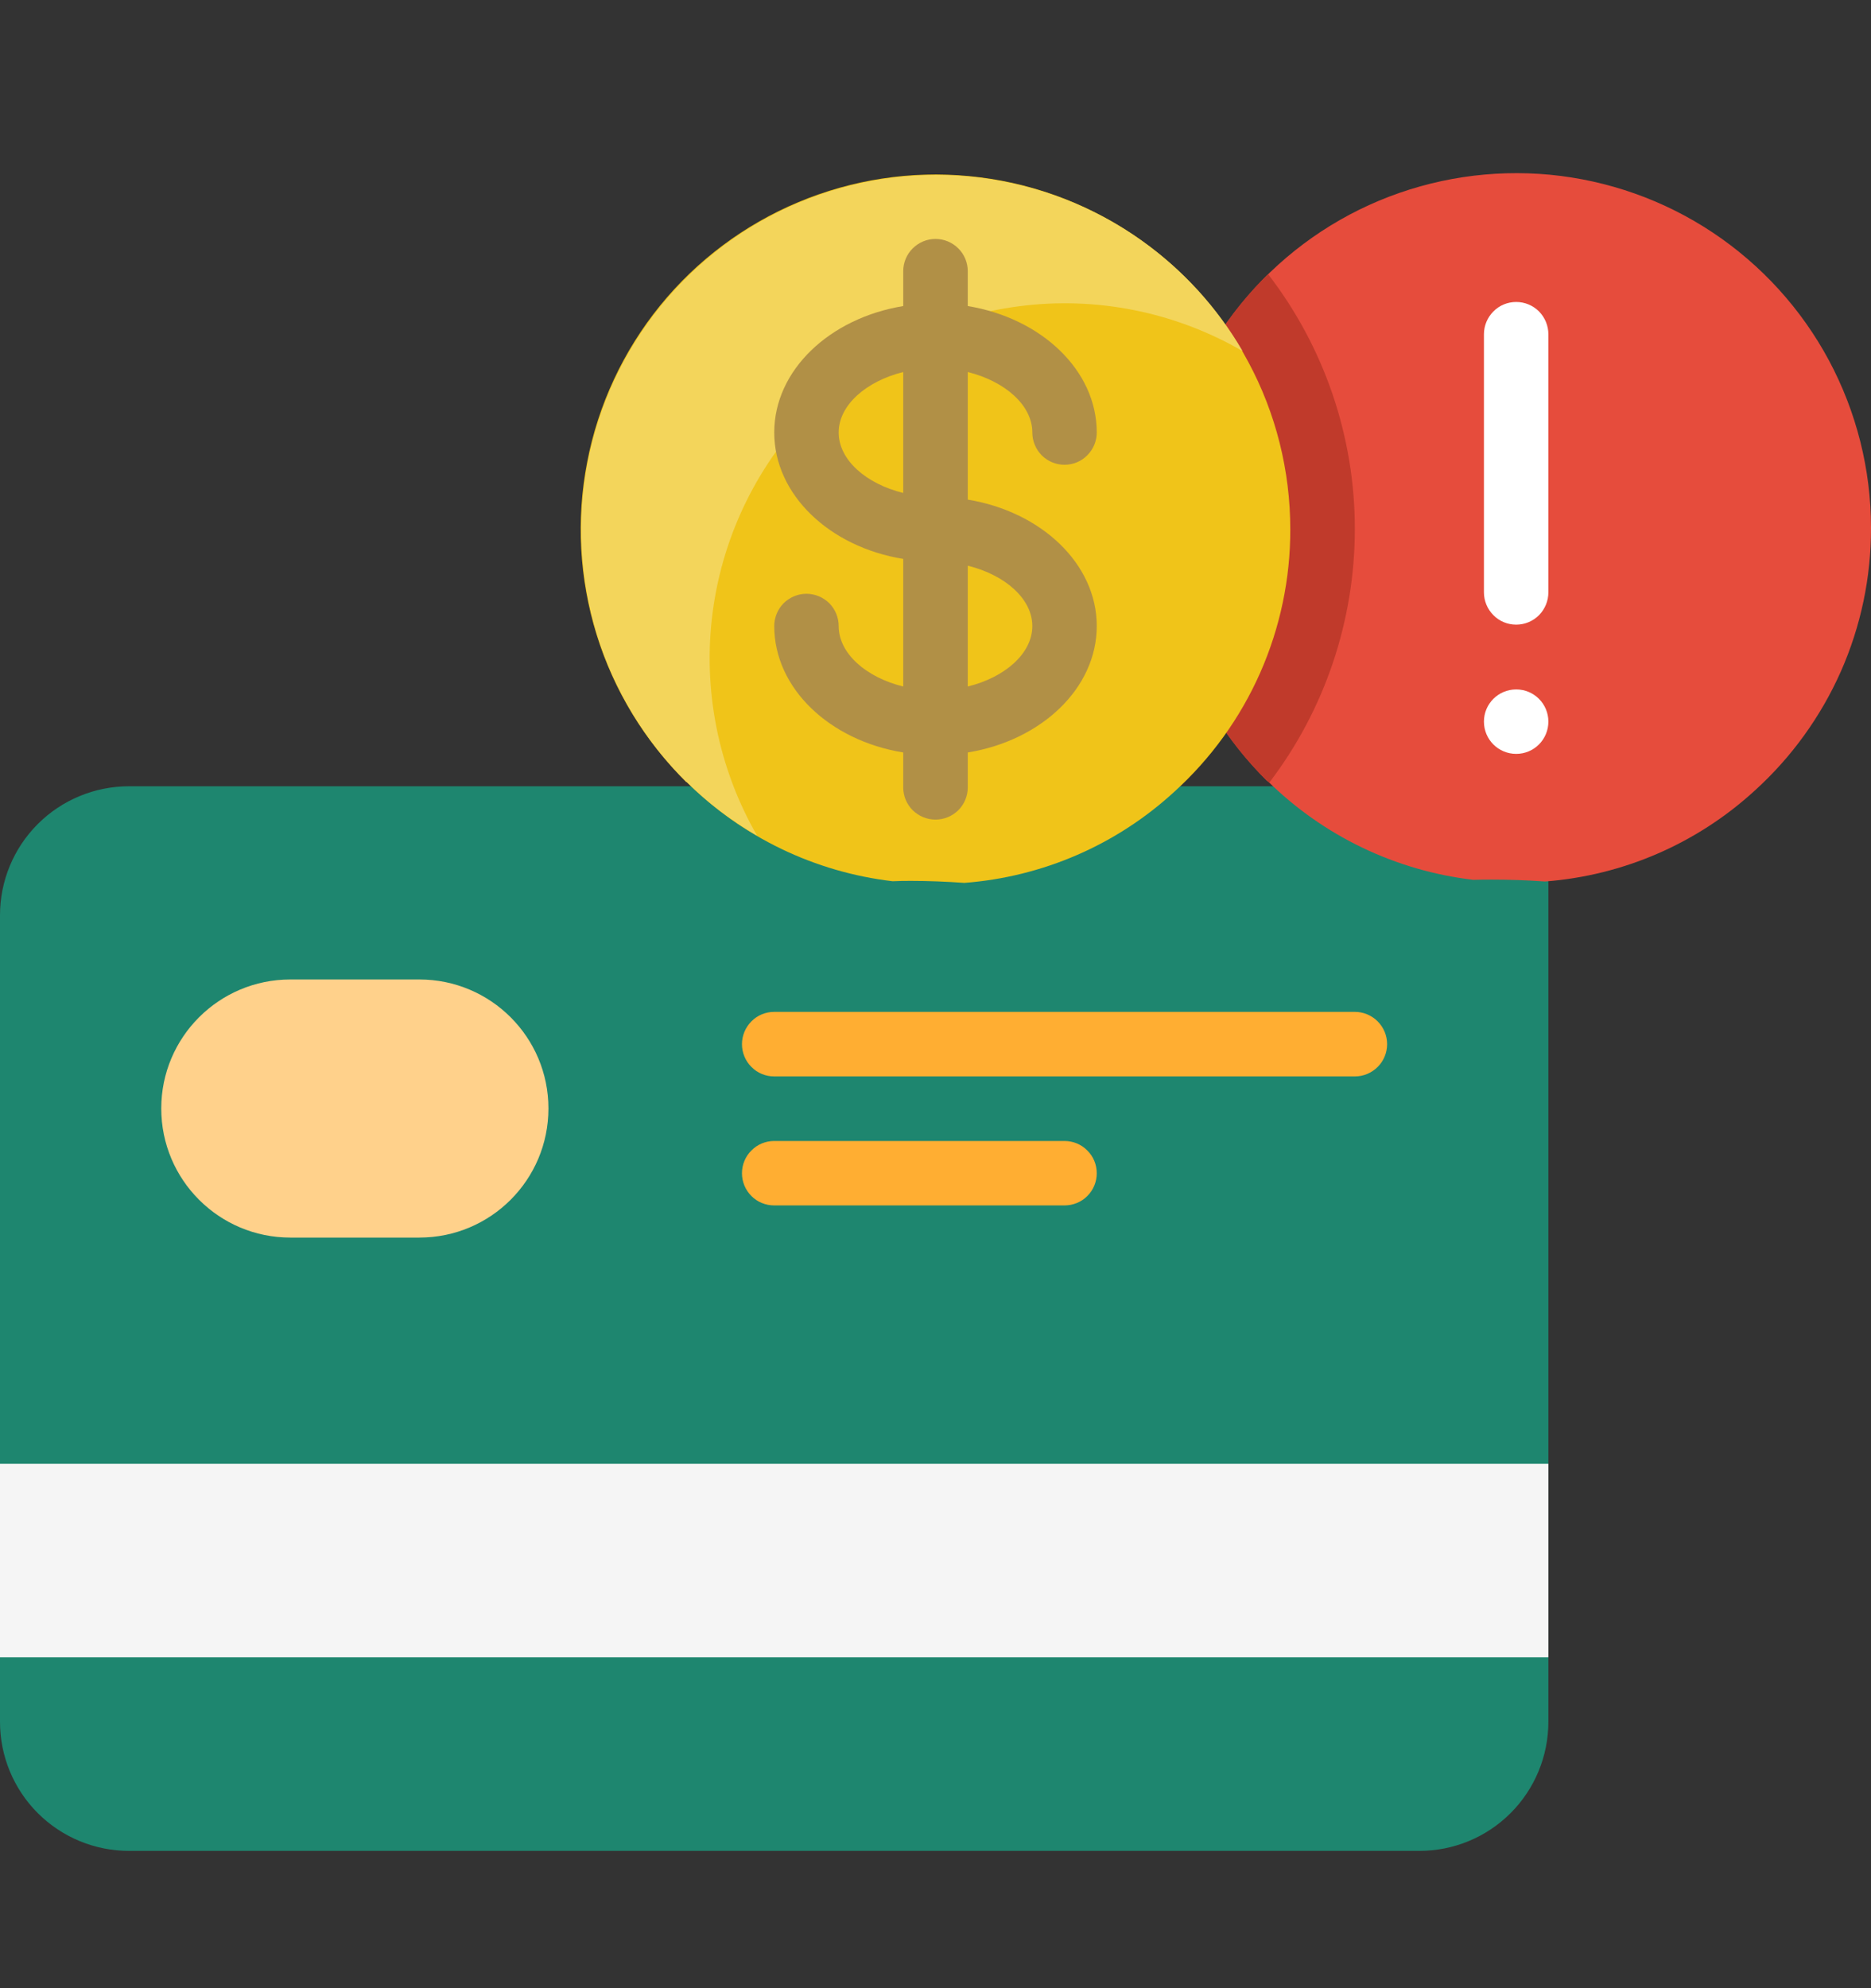 <svg width="16" height="17" viewBox="0 0 16 17" fill="none" xmlns="http://www.w3.org/2000/svg">
<rect x="0" y="0" width="16" height="17" fill="#333333" stroke="none"/>
<g clip-path="url(#clip0_4006_5844)">
<path d="M13.241 14.723C13.241 15.015 13.125 15.296 12.918 15.503C12.711 15.71 12.431 15.826 12.138 15.826H1.103C0.811 15.826 0.53 15.71 0.323 15.503C0.116 15.296 0 15.015 0 14.723V7.826C0 7.533 0.116 7.253 0.323 7.046C0.53 6.839 0.811 6.723 1.103 6.723H12.414C12.633 6.723 12.844 6.81 12.999 6.965C13.154 7.12 13.241 7.331 13.241 7.55V14.723Z" fill="#1E866F"/>
<path d="M11.586 9.204H6.621C6.547 9.204 6.477 9.175 6.426 9.123C6.374 9.072 6.345 9.001 6.345 8.928C6.345 8.855 6.374 8.785 6.426 8.733C6.477 8.681 6.547 8.652 6.621 8.652H11.586C11.659 8.652 11.729 8.681 11.781 8.733C11.833 8.785 11.862 8.855 11.862 8.928C11.862 9.001 11.833 9.072 11.781 9.123C11.729 9.175 11.659 9.204 11.586 9.204ZM9.103 10.307H6.621C6.547 10.307 6.477 10.278 6.426 10.227C6.374 10.175 6.345 10.105 6.345 10.032C6.345 9.958 6.374 9.888 6.426 9.837C6.477 9.785 6.547 9.756 6.621 9.756H9.103C9.177 9.756 9.247 9.785 9.298 9.837C9.35 9.888 9.379 9.958 9.379 10.032C9.379 10.105 9.35 10.175 9.298 10.227C9.247 10.278 9.177 10.307 9.103 10.307Z" fill="#FFAE32"/>
<path d="M3.586 8.375H2.483C1.873 8.375 1.379 8.869 1.379 9.478C1.379 10.088 1.873 10.582 2.483 10.582H3.586C4.196 10.582 4.69 10.088 4.69 9.478C4.69 8.869 4.196 8.375 3.586 8.375Z" fill="#FFD18B"/>
<path d="M0 12.516H13.241V14.171H0V12.516Z" fill="#F5F5F5"/>
<path d="M16 4.514C16.001 4.937 15.913 5.355 15.742 5.742C15.57 6.129 15.32 6.475 15.007 6.759C14.513 7.212 13.882 7.486 13.214 7.537H13.211C13.054 7.526 12.905 7.521 12.761 7.521C12.706 7.521 12.654 7.521 12.599 7.523C11.934 7.445 11.315 7.147 10.839 6.677H10.836C10.48 6.326 10.216 5.892 10.068 5.415C9.919 4.937 9.891 4.431 9.986 3.94C10.081 3.449 10.295 2.989 10.611 2.601C10.926 2.213 11.332 1.909 11.793 1.716C12.255 1.523 12.756 1.447 13.254 1.494C13.752 1.542 14.23 1.711 14.646 1.988C15.062 2.265 15.404 2.641 15.64 3.081C15.876 3.522 16 4.014 16 4.514Z" fill="#E64C3C"/>
<path d="M11.586 4.526C11.585 5.308 11.329 6.069 10.855 6.691C10.849 6.688 10.843 6.683 10.838 6.678H10.836C10.549 6.394 10.32 6.057 10.165 5.684C10.01 5.312 9.93 4.912 9.931 4.509C9.932 4.105 10.013 3.706 10.17 3.334C10.326 2.963 10.556 2.626 10.844 2.344C11.326 2.969 11.587 3.736 11.586 4.526Z" fill="#C03A2B"/>
<path d="M12.966 5.341C12.892 5.341 12.822 5.312 12.771 5.26C12.719 5.208 12.69 5.138 12.69 5.065V2.858C12.69 2.785 12.719 2.715 12.771 2.663C12.822 2.611 12.892 2.582 12.966 2.582C13.039 2.582 13.109 2.611 13.161 2.663C13.212 2.715 13.241 2.785 13.241 2.858V5.065C13.241 5.138 13.212 5.208 13.161 5.26C13.109 5.312 13.039 5.341 12.966 5.341Z" fill="white"/>
<path d="M12.966 6.446C13.118 6.446 13.241 6.323 13.241 6.17C13.241 6.018 13.118 5.895 12.966 5.895C12.813 5.895 12.69 6.018 12.69 6.17C12.69 6.323 12.813 6.446 12.966 6.446Z" fill="white"/>
<path d="M11.034 4.526C11.035 4.948 10.947 5.367 10.776 5.754C10.605 6.14 10.355 6.487 10.041 6.771C9.548 7.224 8.916 7.498 8.248 7.549H8.246C8.088 7.538 7.939 7.532 7.796 7.532C7.741 7.532 7.688 7.532 7.633 7.535C6.969 7.457 6.349 7.159 5.873 6.688H5.87C5.514 6.337 5.25 5.904 5.102 5.427C4.954 4.949 4.926 4.442 5.021 3.952C5.115 3.461 5.33 3.001 5.645 2.613C5.96 2.225 6.367 1.921 6.828 1.728C7.289 1.535 7.791 1.458 8.288 1.506C8.786 1.553 9.264 1.723 9.681 2C10.097 2.277 10.438 2.652 10.674 3.093C10.911 3.533 11.034 4.026 11.034 4.526Z" fill="#F0C419"/>
<path d="M10.626 3.002C10.048 2.667 9.375 2.532 8.712 2.619C8.049 2.705 7.434 3.008 6.96 3.48C6.487 3.953 6.183 4.568 6.095 5.23C6.007 5.893 6.141 6.566 6.474 7.145C6.255 7.019 6.053 6.865 5.873 6.687H5.87C5.563 6.383 5.325 6.017 5.17 5.614C5.016 5.21 4.95 4.778 4.976 4.347C5.002 3.916 5.12 3.495 5.322 3.113C5.524 2.731 5.805 2.397 6.146 2.132C6.488 1.867 6.882 1.679 7.302 1.579C7.722 1.479 8.159 1.469 8.583 1.552C9.007 1.634 9.409 1.806 9.761 2.056C10.114 2.306 10.409 2.629 10.626 3.002Z" fill="#F3D55B"/>
<path d="M8.276 4.272V3.181C8.593 3.26 8.828 3.464 8.828 3.698C8.828 3.771 8.857 3.841 8.908 3.893C8.96 3.945 9.03 3.974 9.103 3.974C9.177 3.974 9.247 3.945 9.298 3.893C9.35 3.841 9.379 3.771 9.379 3.698C9.379 3.165 8.904 2.72 8.276 2.617V2.319C8.276 2.246 8.247 2.175 8.195 2.124C8.143 2.072 8.073 2.043 8 2.043C7.927 2.043 7.857 2.072 7.805 2.124C7.753 2.175 7.724 2.246 7.724 2.319V2.617C7.095 2.72 6.621 3.165 6.621 3.698C6.621 4.231 7.095 4.677 7.724 4.779V5.87C7.407 5.792 7.172 5.588 7.172 5.353C7.172 5.28 7.143 5.21 7.092 5.158C7.04 5.107 6.97 5.077 6.896 5.077C6.823 5.077 6.753 5.107 6.701 5.158C6.65 5.21 6.621 5.28 6.621 5.353C6.621 5.886 7.095 6.332 7.724 6.434V6.733C7.724 6.806 7.753 6.876 7.805 6.928C7.857 6.979 7.927 7.008 8 7.008C8.073 7.008 8.143 6.979 8.195 6.928C8.247 6.876 8.276 6.806 8.276 6.733V6.434C8.904 6.332 9.379 5.886 9.379 5.353C9.379 4.82 8.904 4.375 8.276 4.272ZM7.172 3.698C7.172 3.464 7.407 3.26 7.724 3.181V4.215C7.407 4.137 7.172 3.933 7.172 3.698ZM8.276 5.87V4.837C8.593 4.915 8.828 5.119 8.828 5.353C8.828 5.588 8.593 5.792 8.276 5.87Z" fill="#B19046"/>
</g>
<defs>
<clipPath id="clip0_4006_5844">
<rect width="16" height="16" fill="white" transform="translate(0 0.652)"/>
</clipPath>
</defs>
</svg>
